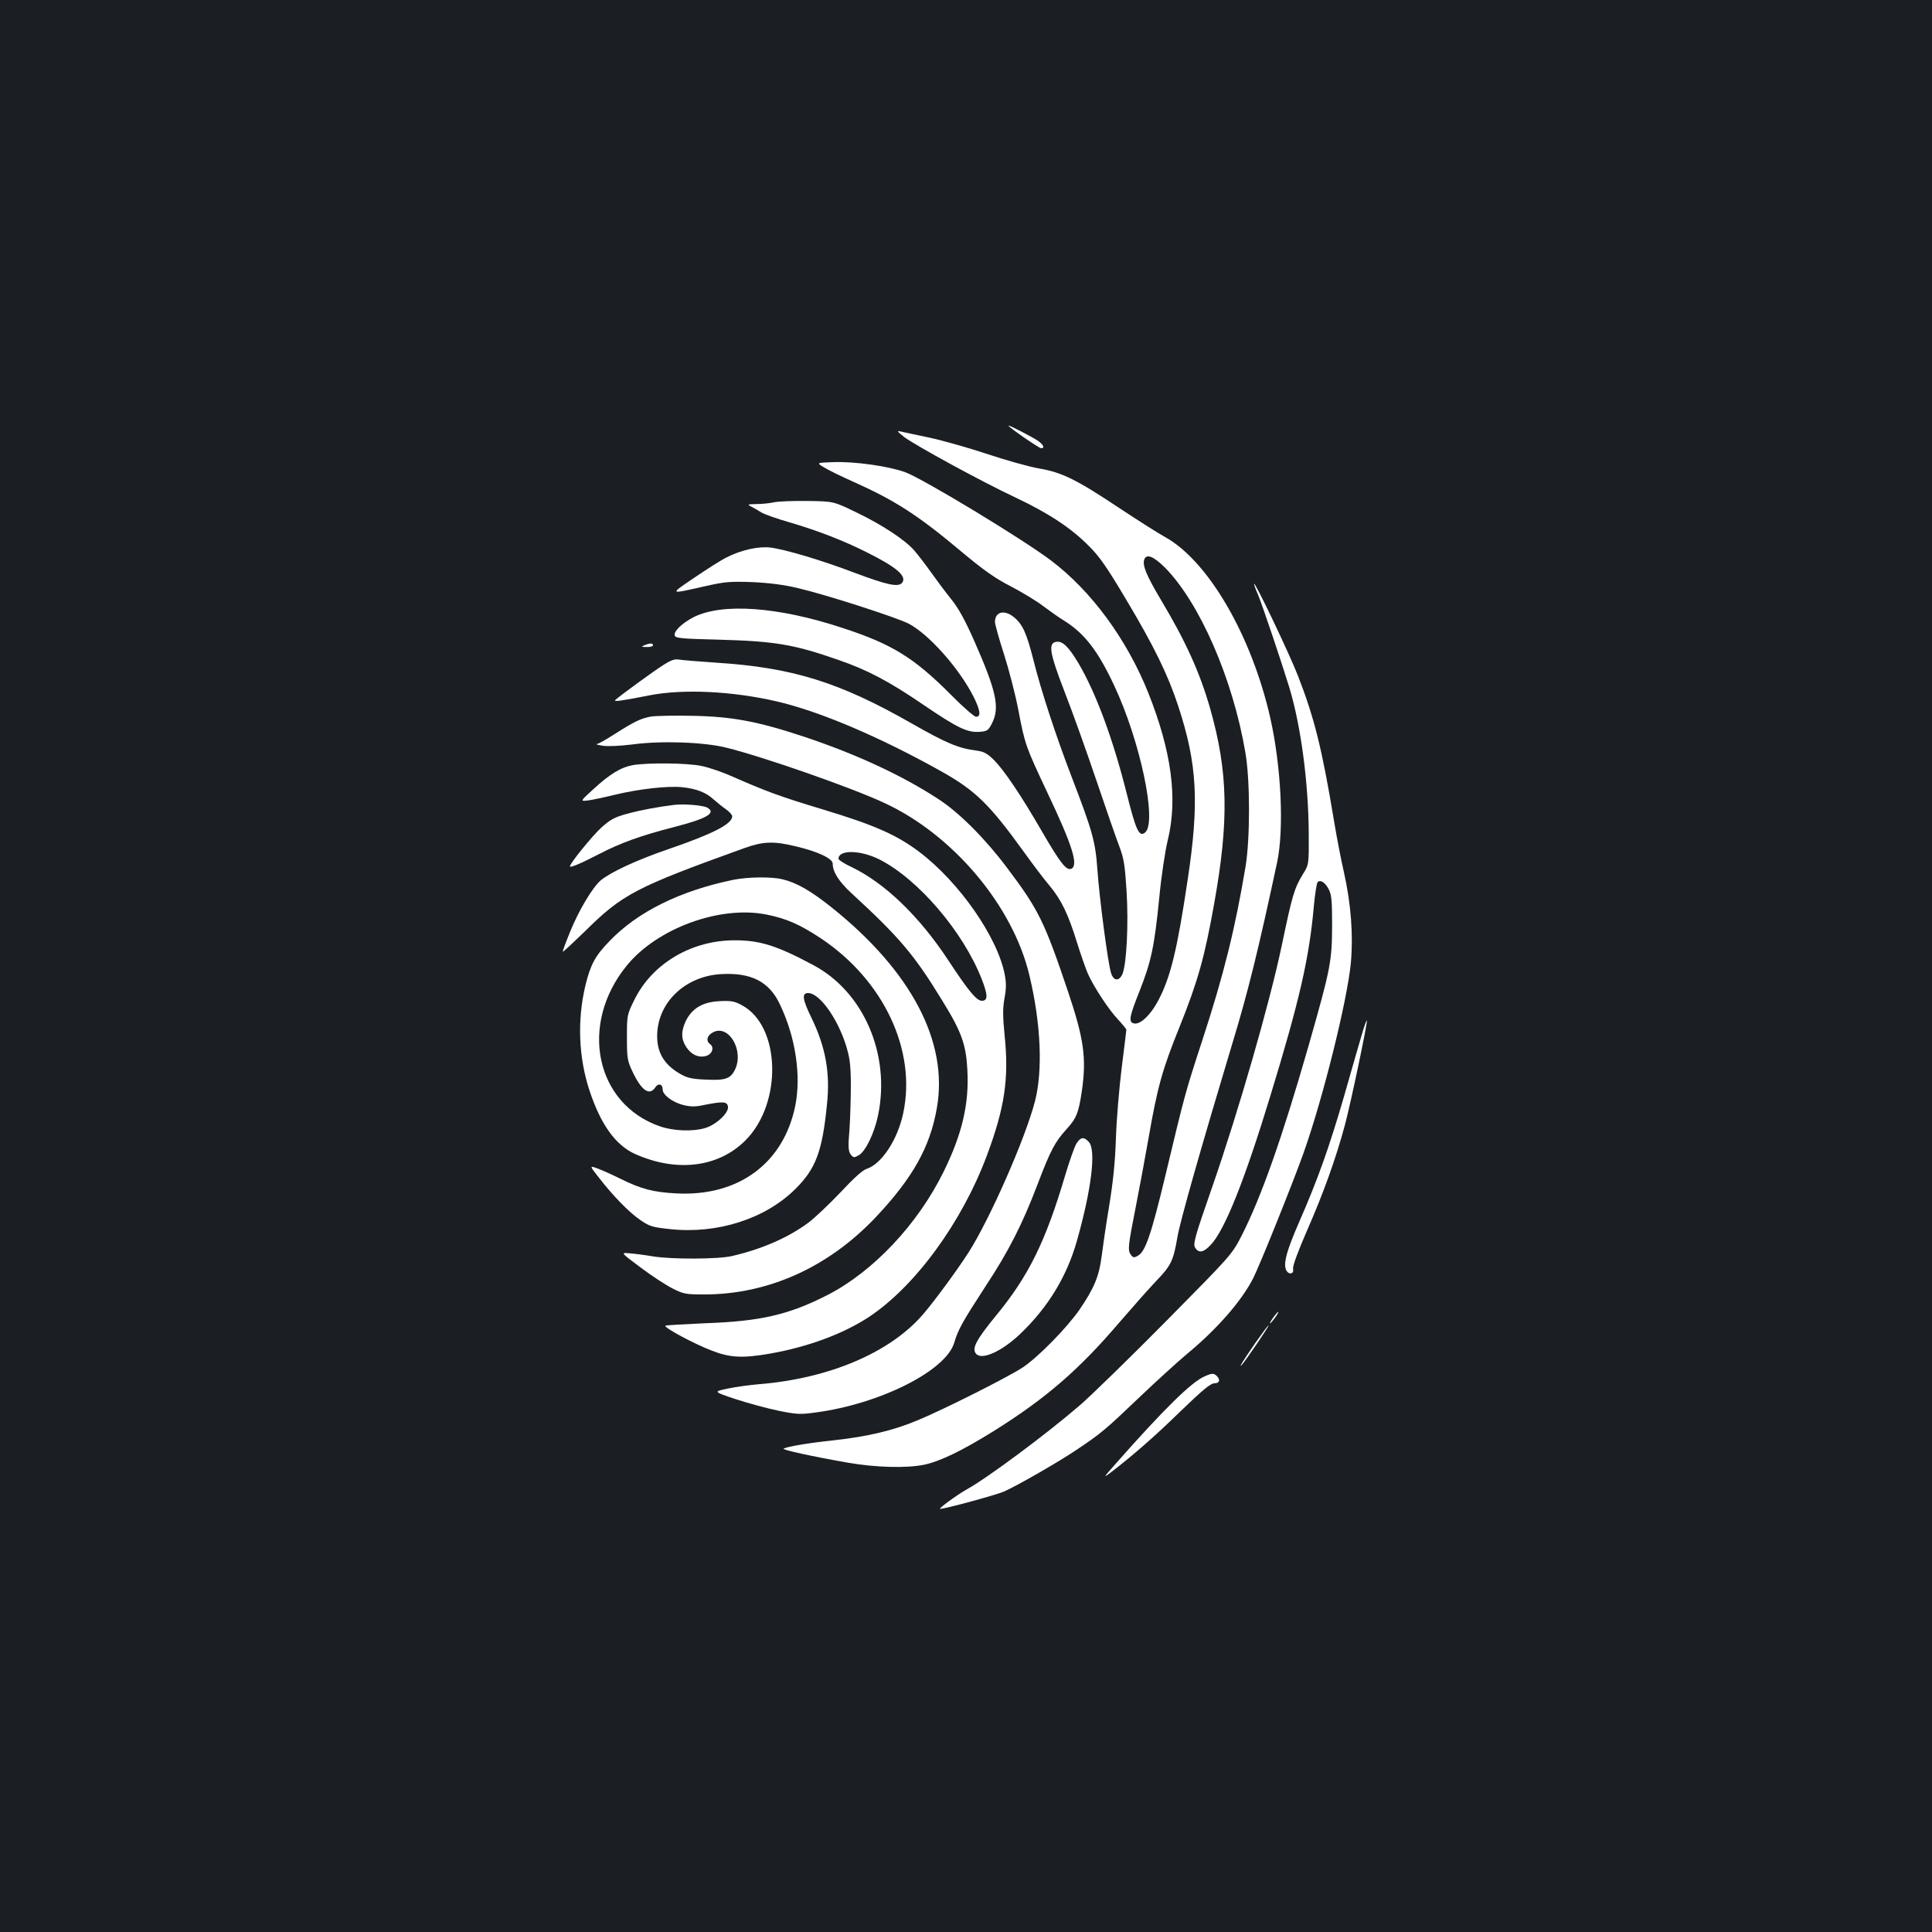 <?xml version="1.0" standalone="no"?>
<!DOCTYPE svg PUBLIC "-//W3C//DTD SVG 20010904//EN"
 "http://www.w3.org/TR/2001/REC-SVG-20010904/DTD/svg10.dtd">
<svg version="1.0" xmlns="http://www.w3.org/2000/svg"
 width="1000pt" height="1000pt" viewBox="0 0 1000 1000"
 preserveAspectRatio="xMidYMid meet">
<rect width="100%" height="100%" fill="#1b1f23"/>
<g transform="translate(0,1000) scale(0.1,-0.1)"
fill="#ffffff" stroke="none">
<path d="M5220 7797 c0 -8 158 -117 169 -117 20 0 12 18 -16 38 -31 21 -153
84 -153 79z"/>
<path d="M4680 7738 c57 -43 401 -231 580 -315 169 -80 285 -157 375 -248 56
-55 95 -112 192 -275 147 -246 219 -394 272 -556 98 -299 109 -498 48 -900
-54 -361 -88 -500 -150 -619 -43 -82 -99 -134 -132 -121 -24 9 -18 38 34 168
59 150 76 227 101 478 10 108 30 242 44 300 53 216 20 461 -101 765 -111 277
-295 527 -503 684 -150 113 -664 424 -755 457 -85 31 -260 56 -370 52 -90 -3
-90 -3 -50 -27 22 -14 92 -48 155 -76 214 -96 332 -172 556 -360 115 -96 174
-138 256 -180 59 -31 136 -77 170 -104 35 -26 83 -60 108 -75 102 -64 172
-153 255 -330 136 -287 226 -712 162 -765 -31 -25 -47 9 -97 209 -71 281 -159
517 -249 669 -49 82 -81 114 -113 109 -44 -6 -36 -56 42 -258 40 -102 114
-309 165 -460 51 -151 105 -306 120 -345 22 -58 28 -96 36 -227 11 -171 0
-383 -22 -431 -17 -37 -45 -35 -58 6 -16 47 -61 391 -71 537 -10 143 -25 197
-131 473 -83 216 -160 450 -200 611 -35 137 -55 183 -99 220 -50 42 -100 31
-100 -23 0 -13 21 -88 46 -165 25 -78 59 -208 75 -291 34 -179 38 -189 149
-425 132 -278 164 -381 124 -397 -25 -9 -56 30 -150 192 -111 192 -196 317
-249 371 -35 34 -52 44 -91 49 -94 12 -157 39 -336 141 -375 214 -618 289
-1011 314 -89 6 -175 13 -192 16 -23 4 -42 -3 -80 -27 -48 -30 -229 -162 -250
-182 -12 -11 35 -4 177 24 174 34 429 22 661 -32 222 -52 530 -183 850 -362
176 -99 248 -169 427 -417 45 -63 105 -142 133 -175 61 -73 97 -149 142 -295
19 -61 44 -132 55 -158 31 -70 110 -190 158 -240 23 -25 42 -48 42 -52 0 -4
-11 -92 -24 -196 -13 -104 -27 -269 -30 -366 -4 -124 -15 -228 -35 -350 -16
-95 -33 -213 -39 -261 -13 -103 -39 -165 -114 -275 -65 -94 -212 -244 -293
-299 -72 -48 -403 -215 -542 -273 -127 -54 -264 -86 -438 -105 -131 -14 -238
-32 -259 -43 -11 -6 156 -42 334 -73 143 -25 306 -29 395 -10 83 18 196 73
357 173 272 170 444 319 656 568 64 74 146 167 184 207 79 82 91 106 112 228
14 85 125 473 284 1002 83 273 136 490 232 938 37 172 22 495 -35 749 -97 427
-321 812 -544 936 -35 19 -140 86 -234 148 -225 150 -300 187 -418 207 -52 9
-173 43 -269 75 -96 32 -231 70 -300 85 -69 14 -136 29 -150 32 -20 5 -15 -1
20 -29z m1349 -675 c180 -182 352 -575 417 -958 25 -143 25 -443 1 -590 -54
-323 -113 -560 -222 -894 -92 -281 -93 -288 -194 -710 -73 -303 -103 -391
-142 -411 -19 -11 -25 -10 -36 6 -17 22 -14 47 27 254 16 80 45 237 65 350 46
264 71 354 160 574 95 237 130 361 179 636 78 433 73 686 -21 1015 -53 185
-126 346 -254 560 -77 130 -97 179 -86 210 12 30 48 15 106 -42z"/>
<path d="M4005 7400 c-22 -5 -62 -9 -90 -9 -47 -1 -49 -2 -25 -14 14 -7 36
-20 50 -29 14 -9 81 -33 148 -52 149 -44 275 -93 397 -154 157 -78 211 -125
184 -159 -20 -23 -77 -11 -245 52 -170 65 -362 122 -438 131 -61 7 -151 -13
-225 -51 -27 -13 -102 -61 -167 -105 -131 -89 -134 -87 61 -43 97 22 125 24
240 20 86 -4 165 -14 235 -31 146 -34 515 -153 575 -185 104 -55 260 -231 334
-377 35 -70 40 -104 13 -104 -9 0 -67 50 -127 111 -194 195 -307 265 -565 349
-333 110 -621 130 -769 56 -60 -31 -103 -72 -99 -94 3 -15 26 -18 233 -23 288
-8 387 -25 615 -105 149 -51 264 -112 438 -231 178 -121 228 -145 291 -141 40
3 46 6 65 43 42 82 24 166 -91 427 -47 106 -81 169 -119 216 -30 37 -77 100
-106 141 -29 41 -68 91 -86 112 -48 55 -168 134 -300 197 -117 57 -117 57
-252 59 -74 1 -153 -2 -175 -7z"/>
<path d="M6491 6978 c-1 -3 8 -28 20 -55 22 -52 121 -346 163 -483 60 -200 98
-489 100 -750 1 -165 1 -165 -31 -216 -44 -72 -55 -111 -108 -365 -62 -297
-224 -860 -361 -1254 -89 -255 -100 -294 -88 -313 19 -30 44 -25 81 15 72 75
176 336 309 773 150 491 200 709 224 975 6 66 15 124 20 129 14 14 38 0 57
-36 15 -28 18 -57 18 -188 -1 -187 -7 -220 -121 -620 -138 -481 -245 -784
-347 -985 -51 -99 -53 -101 -391 -443 -188 -190 -389 -386 -447 -436 -174
-150 -481 -378 -585 -435 -50 -28 -150 -101 -138 -101 25 0 290 72 331 90 68
30 286 155 383 221 118 79 144 101 320 269 85 81 196 182 245 223 155 128 283
275 342 392 34 67 204 490 259 644 101 283 227 790 246 987 13 145 1 304 -36
470 -14 60 -37 179 -51 264 -62 374 -102 534 -186 750 -43 112 -226 495 -228
478z"/>
<path d="M3335 6660 c-17 -7 -15 -9 13 -9 17 -1 32 4 32 9 0 12 -17 12 -45 0z"/>
<path d="M3369 6291 c-54 -10 -86 -26 -190 -92 -42 -27 -82 -50 -90 -50 -8 -1
6 -5 31 -9 27 -4 90 -1 155 7 148 20 369 12 485 -17 190 -47 640 -204 813
-284 359 -164 672 -536 756 -898 59 -248 69 -489 28 -648 -50 -193 -233 -609
-344 -783 -56 -87 -169 -242 -232 -316 -170 -201 -489 -337 -857 -366 -44 -4
-114 -13 -156 -22 -77 -16 -77 -16 40 -55 64 -21 164 -48 222 -60 93 -19 114
-20 191 -9 334 44 675 216 718 361 20 68 43 109 162 292 120 182 191 322 269
527 67 176 90 220 150 286 52 57 63 85 80 200 24 170 10 268 -71 510 -124 368
-153 426 -317 644 -112 149 -245 283 -352 353 -187 123 -429 235 -696 324
-241 80 -373 105 -579 109 -93 2 -191 0 -216 -4z"/>
<path d="M3277 6040 c-62 -11 -119 -45 -205 -124 -70 -64 -70 -64 -28 -59 22
3 84 16 137 29 124 30 278 48 354 39 72 -8 120 -27 160 -64 17 -15 45 -38 63
-50 17 -12 32 -29 32 -36 0 -40 -100 -91 -330 -170 -166 -57 -299 -119 -351
-162 -42 -36 -114 -156 -159 -268 -22 -54 -39 -100 -37 -101 2 -2 52 45 113
104 196 194 262 229 829 433 95 34 150 36 261 9 117 -27 194 -64 194 -90 0
-43 32 -93 97 -153 249 -229 325 -319 467 -551 103 -166 126 -231 133 -363 10
-176 -27 -333 -123 -528 -134 -272 -363 -515 -599 -637 -201 -103 -348 -137
-633 -147 -111 -5 -205 -10 -208 -13 -9 -9 147 -93 238 -128 97 -38 161 -41
305 -16 197 35 377 102 510 189 240 159 482 490 611 836 92 246 115 398 92
620 -10 102 -10 141 -1 193 9 47 10 80 2 121 -36 194 -235 480 -442 637 -118
89 -234 140 -499 220 -226 68 -297 95 -477 174 -45 20 -112 43 -150 51 -73 16
-275 18 -356 5z m1276 -489 c200 -102 432 -373 528 -618 33 -84 33 -113 1
-113 -27 0 -69 50 -174 210 -150 228 -328 399 -500 482 -37 17 -68 37 -68 43
0 48 114 46 213 -4z"/>
<path d="M3490 5834 c-82 -10 -170 -26 -244 -46 -66 -18 -87 -30 -134 -72 -48
-44 -162 -185 -162 -200 0 -9 51 12 150 63 113 59 220 97 392 141 167 43 218
73 168 100 -22 12 -119 20 -170 14z"/>
<path d="M3795 5446 c-276 -57 -496 -166 -641 -318 -74 -76 -98 -122 -124
-229 -43 -180 -35 -373 21 -543 59 -178 135 -283 236 -329 215 -96 431 -70
571 70 193 192 183 593 -18 700 -38 21 -56 24 -116 21 -86 -4 -142 -37 -174
-102 -26 -55 -25 -95 3 -137 26 -38 62 -55 100 -45 33 8 46 45 22 62 -23 17
-15 46 18 62 80 39 158 -95 112 -193 -24 -49 -50 -58 -152 -53 -74 3 -97 9
-135 31 -89 52 -125 123 -115 225 16 158 154 280 329 290 154 9 248 -38 303
-153 83 -171 113 -373 81 -530 -61 -297 -295 -469 -615 -452 -119 6 -183 23
-286 74 -38 19 -91 43 -117 53 -48 18 -48 18 0 -43 75 -97 158 -182 215 -221
49 -34 63 -38 156 -48 245 -26 491 53 647 207 106 105 140 194 164 435 18 166
-6 299 -80 452 -47 96 -51 128 -17 128 57 0 148 -124 194 -265 21 -67 26 -100
27 -205 0 -69 -3 -174 -7 -235 -8 -92 -6 -113 6 -130 14 -18 18 -18 41 -5 35
18 82 115 101 208 65 314 -75 639 -336 777 -187 100 -275 128 -404 128 -224 1
-428 -119 -521 -307 -39 -79 -39 -81 -39 -195 0 -106 2 -121 28 -176 47 -100
88 -129 119 -83 16 24 38 17 38 -12 0 -27 52 -66 108 -80 39 -9 63 -9 108 1
96 19 118 18 122 -9 5 -32 -61 -94 -119 -111 -63 -19 -164 -15 -233 9 -335
116 -420 528 -172 832 158 194 484 313 725 264 103 -21 171 -51 280 -123 324
-216 496 -579 426 -905 -29 -137 -111 -262 -189 -288 -21 -6 -69 -50 -136
-122 -58 -61 -132 -131 -165 -156 -105 -78 -241 -137 -395 -173 -70 -17 -313
-18 -410 -2 -41 7 -96 14 -122 16 -46 4 -46 4 57 -73 57 -43 132 -92 166 -109
57 -29 70 -31 164 -31 332 0 644 141 890 402 189 201 279 361 314 562 61 342
-131 708 -543 1038 -110 88 -184 130 -257 147 -58 14 -179 12 -254 -3z"/>
<path d="M7051 4653 c-11 -37 -54 -186 -95 -330 -75 -258 -134 -426 -235 -656
-58 -134 -76 -196 -67 -232 8 -33 45 -36 39 -2 -3 14 25 89 71 195 84 191 151
376 198 552 31 117 118 532 113 538 -2 2 -13 -27 -24 -65z"/>
<path d="M5571 4080 c-10 -17 -35 -88 -56 -158 -103 -349 -191 -527 -360 -732
-103 -126 -126 -170 -103 -197 29 -35 134 12 230 104 144 138 240 297 292 480
76 269 100 470 62 512 -26 29 -43 26 -65 -9z"/>
<path d="M6590 3180 c-12 -16 -19 -30 -16 -30 2 0 14 14 26 30 12 17 19 30 16
30 -2 0 -14 -13 -26 -30z"/>
<path d="M6497 3048 c-67 -97 -87 -131 -70 -113 17 17 145 205 139 205 -3 0
-34 -42 -69 -92z"/>
<path d="M6235 2876 c-69 -30 -211 -170 -460 -452 -65 -73 -67 -77 -25 -45
114 88 227 186 362 318 111 107 154 143 173 143 27 0 33 18 13 38 -15 15 -25
15 -63 -2z"/>
</g>
</svg>
